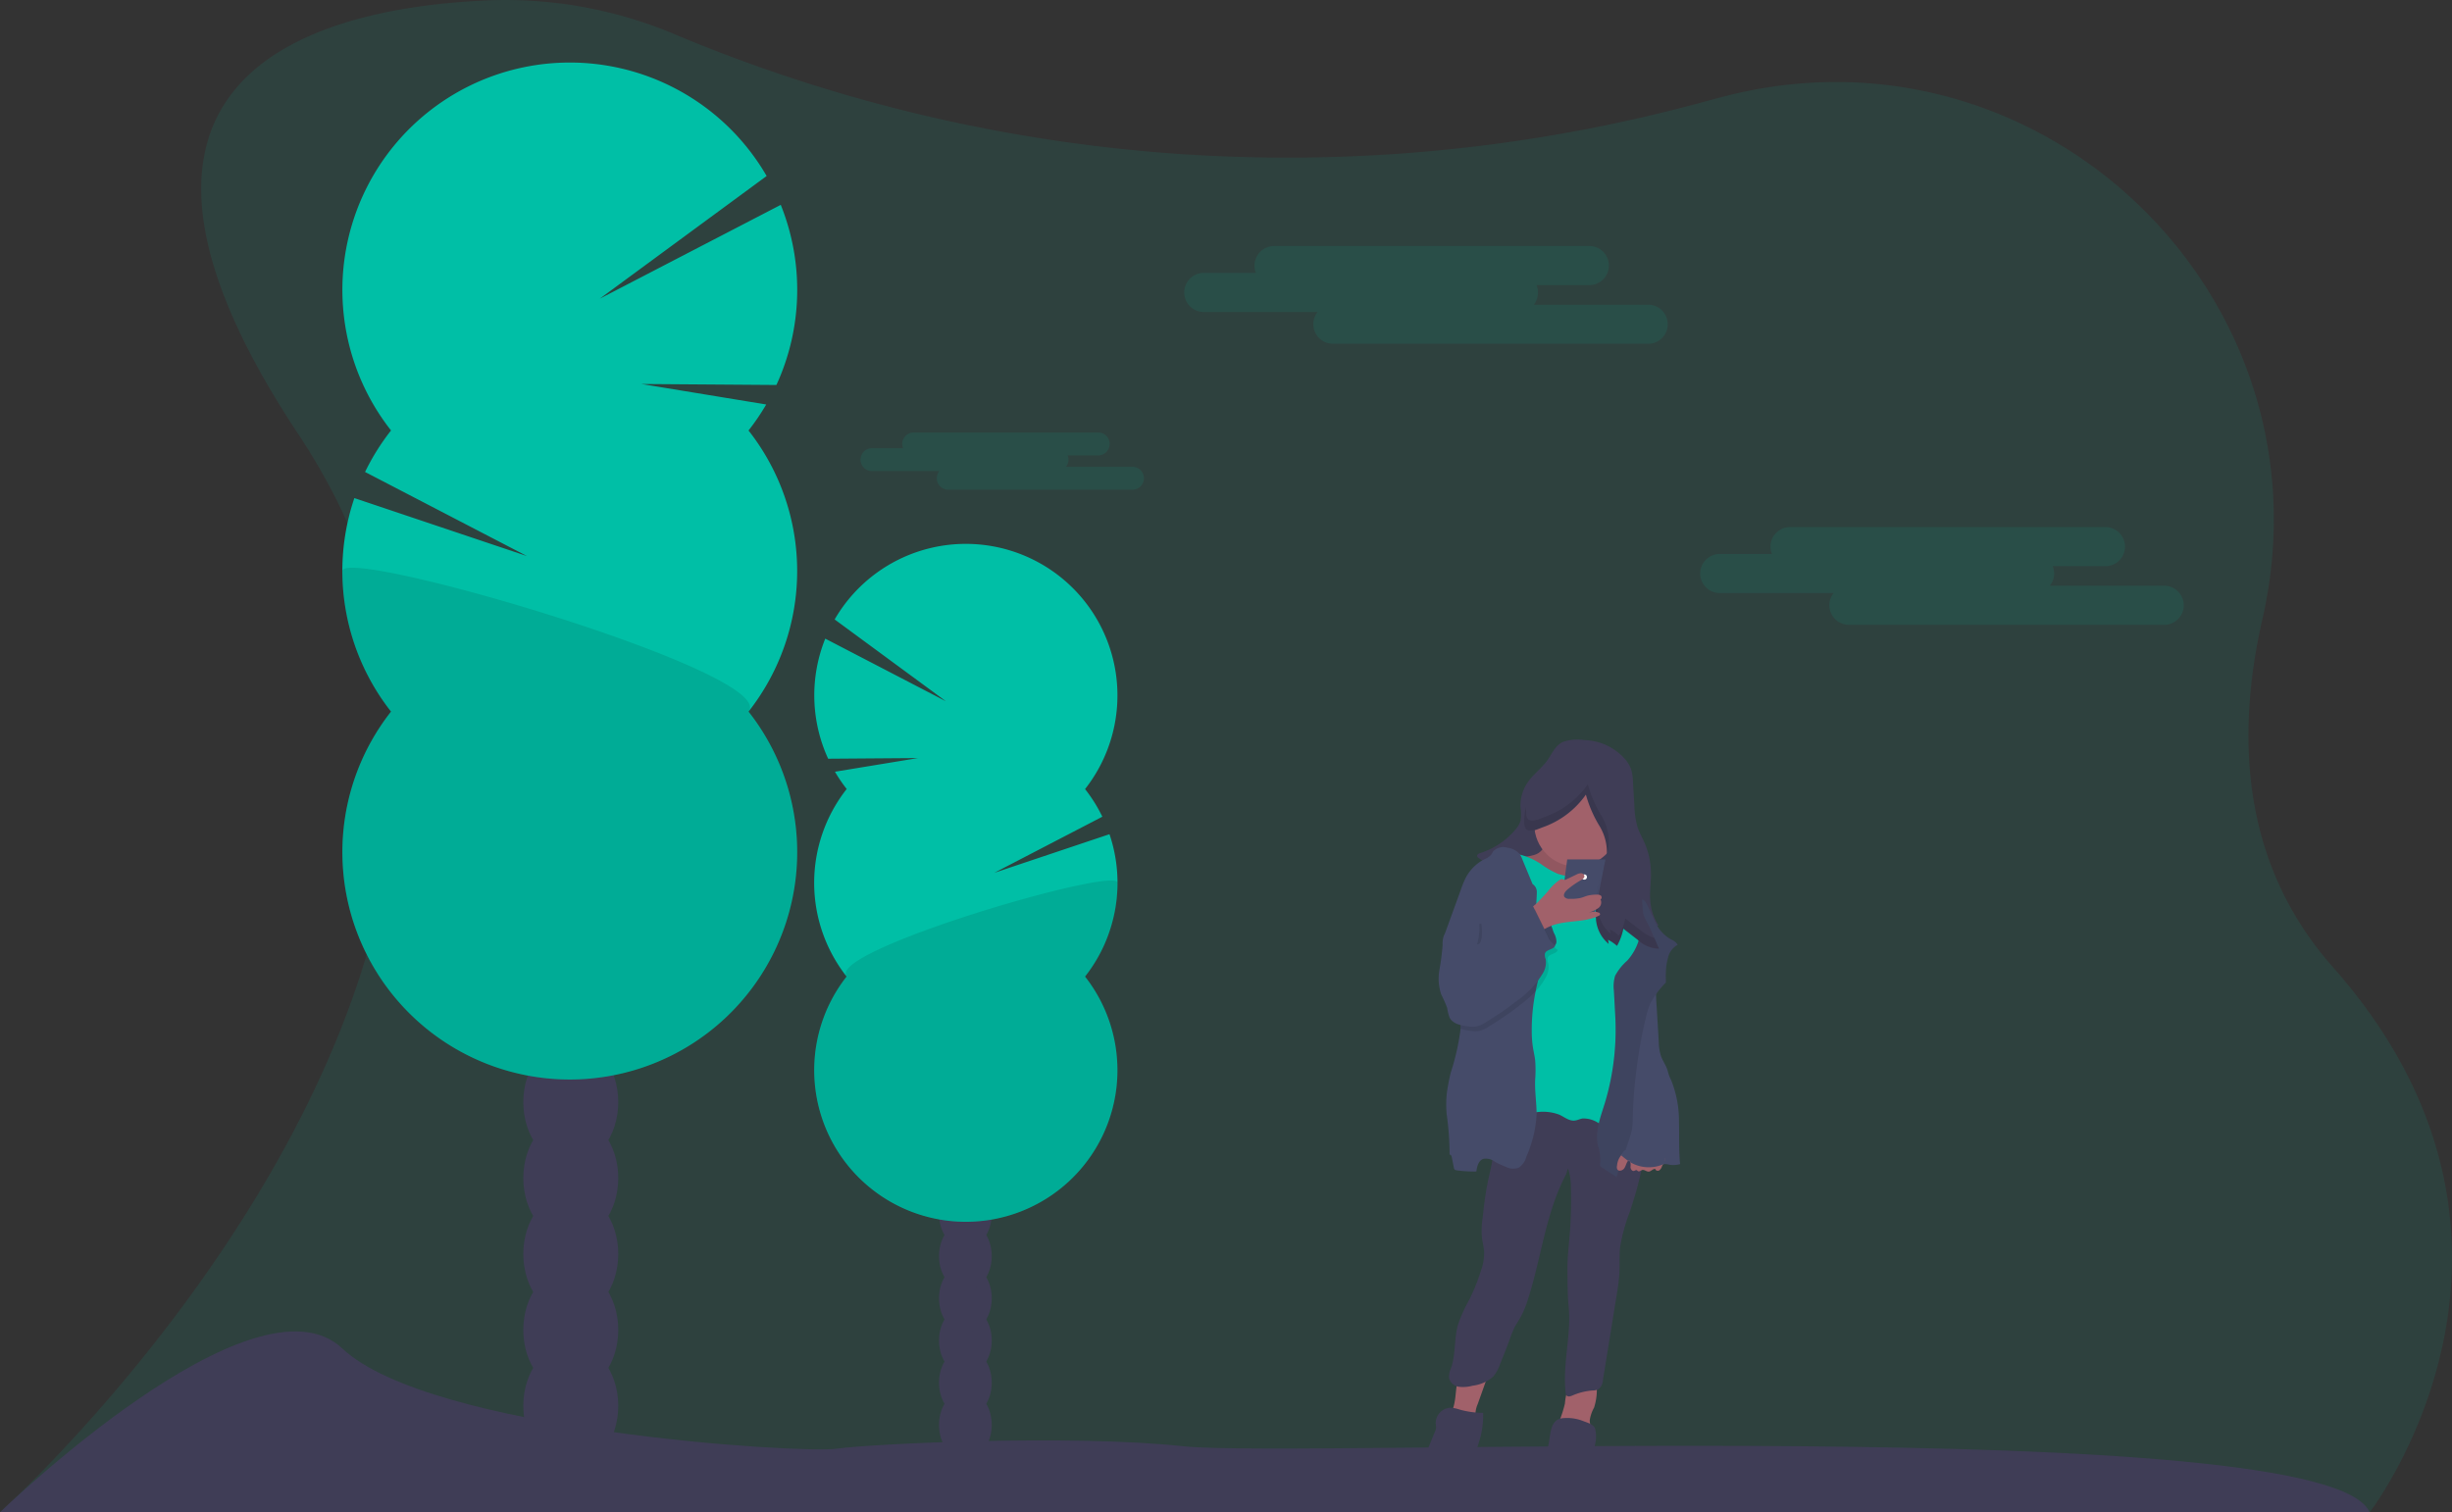 <svg xmlns="http://www.w3.org/2000/svg" width="249.428" height="153.877" viewBox="0 0 249.428 153.877">
  <rect x="0" y="0" width="249.428" height="153.877" fill="#333333" stroke="none"/>
  <g id="undraw_texting_k35o" transform="translate(0 -0.012)">
    <path id="Caminho_740" data-name="Caminho 740" d="M19,245.448H260.053s21.132-27.355-3.741-55.474c-9.23-10.428-9.932-23.322-7.167-35.417,7.474-32.7-22.437-61.631-54.891-53.139-.618.163-1.243.328-1.872.5A160.948,160.948,0,0,1,88,95.214a44.33,44.33,0,0,0-19.49-3.6c-17.3.773-43.514,7.436-19.164,44.137C83.677,187.488,19,245.448,19,245.448Z" transform="translate(-19 -91.56)" fill="#00bfa6" opacity="0.1"/>
    <ellipse id="Elipse_226" data-name="Elipse 226" cx="4.83" cy="6.321" rx="4.83" ry="6.321" transform="translate(53.233 136.74)" fill="#3f3d56"/>
    <ellipse id="Elipse_227" data-name="Elipse 227" cx="4.83" cy="6.321" rx="4.83" ry="6.321" transform="translate(53.233 129.012)" fill="#3f3d56"/>
    <ellipse id="Elipse_228" data-name="Elipse 228" cx="4.83" cy="6.321" rx="4.83" ry="6.321" transform="translate(53.233 121.285)" fill="#3f3d56"/>
    <ellipse id="Elipse_229" data-name="Elipse 229" cx="4.83" cy="6.321" rx="4.83" ry="6.321" transform="translate(53.233 113.557)" fill="#3f3d56"/>
    <ellipse id="Elipse_230" data-name="Elipse 230" cx="4.83" cy="6.321" rx="4.83" ry="6.321" transform="translate(53.233 105.83)" fill="#3f3d56"/>
    <ellipse id="Elipse_231" data-name="Elipse 231" cx="4.83" cy="6.321" rx="4.83" ry="6.321" transform="translate(53.233 98.103)" fill="#3f3d56"/>
    <ellipse id="Elipse_232" data-name="Elipse 232" cx="4.83" cy="6.321" rx="4.83" ry="6.321" transform="translate(53.233 90.375)" fill="#3f3d56"/>
    <ellipse id="Elipse_233" data-name="Elipse 233" cx="2.683" cy="3.512" rx="2.683" ry="3.512" transform="translate(95.52 141.481)" fill="#3f3d56"/>
    <ellipse id="Elipse_234" data-name="Elipse 234" cx="2.683" cy="3.512" rx="2.683" ry="3.512" transform="translate(95.52 137.188)" fill="#3f3d56"/>
    <ellipse id="Elipse_235" data-name="Elipse 235" cx="2.683" cy="3.512" rx="2.683" ry="3.512" transform="translate(95.52 132.895)" fill="#3f3d56"/>
    <ellipse id="Elipse_236" data-name="Elipse 236" cx="2.683" cy="3.512" rx="2.683" ry="3.512" transform="translate(95.52 128.602)" fill="#3f3d56"/>
    <ellipse id="Elipse_237" data-name="Elipse 237" cx="2.683" cy="3.512" rx="2.683" ry="3.512" transform="translate(95.52 124.309)" fill="#3f3d56"/>
    <ellipse id="Elipse_238" data-name="Elipse 238" cx="2.683" cy="3.512" rx="2.683" ry="3.512" transform="translate(95.52 120.016)" fill="#3f3d56"/>
    <ellipse id="Elipse_239" data-name="Elipse 239" cx="2.683" cy="3.512" rx="2.683" ry="3.512" transform="translate(95.52 115.723)" fill="#3f3d56"/>
    <path id="Caminho_741" data-name="Caminho 741" d="M222.557,158.653a23.428,23.428,0,0,0,1.8-2.647l-12.688-2.084,13.725.1a23.182,23.182,0,0,0,.442-18.329l-18.415,9.552L224.4,132.758a23.135,23.135,0,1,0-38.208,25.891,23.166,23.166,0,0,0-2.642,4.224l16.472,8.558-17.561-5.9a23.141,23.141,0,0,0,3.731,21.725,23.133,23.133,0,1,0,36.366,0A23.142,23.142,0,0,0,222.557,158.653Z" transform="translate(-146.414 -114.838)" fill="#00bfa6"/>
    <path id="Caminho_742" data-name="Caminho 742" d="M181.24,361.032a23.03,23.03,0,0,0,4.952,14.3,23.133,23.133,0,1,0,36.366,0C225.658,371.4,181.24,358.435,181.24,361.032Z" transform="translate(-146.415 -302.913)" opacity="0.1"/>
    <path id="Caminho_743" data-name="Caminho 743" d="M408.17,374.335a15.166,15.166,0,0,1-1.2-1.764l8.459-1.391-9.151.069a15.454,15.454,0,0,1-.294-12.22l12.276,6.375-11.321-8.328a15.423,15.423,0,1,1,25.473,17.26,15.379,15.379,0,0,1,1.758,2.812l-10.982,5.705,11.709-3.926a15.423,15.423,0,0,1-2.486,14.485,15.423,15.423,0,1,1-24.256,0,15.431,15.431,0,0,1,0-19.072Z" transform="translate(-322.035 -294.035)" fill="#00bfa6"/>
    <path id="Caminho_744" data-name="Caminho 744" d="M435.731,509.18a15.363,15.363,0,0,1-3.3,9.537,15.423,15.423,0,1,1-24.256,0C406.118,516.1,435.731,507.463,435.731,509.18Z" transform="translate(-322.049 -419.353)" opacity="0.1"/>
    <path id="Caminho_745" data-name="Caminho 745" d="M19,741.11S44.87,716,53.825,724.444s46.766,10.7,50.25,10.2,23.88-1.492,35.323-.249,116.416-3.482,120.645,6.716Z" transform="translate(-19 -587.222)" fill="#3f3d56"/>
    <path id="Caminho_746" data-name="Caminho 746" d="M627.409,214.159H615.775a1.981,1.981,0,0,0,.429-1.245,2,2,0,0,0-.146-.745h5.366a1.99,1.99,0,1,0,0-3.98H589.349a2,2,0,0,0-1.99,1.99,1.952,1.952,0,0,0,.148.745h-5.366a1.992,1.992,0,0,0,0,3.982h11.634a1.975,1.975,0,0,0-.429,1.243,2,2,0,0,0,1.99,1.99h32.073a1.99,1.99,0,0,0,0-3.98Z" transform="translate(-459.749 -183.146)" fill="#00bfa6" opacity="0.1"/>
    <path id="Caminho_747" data-name="Caminho 747" d="M871.929,347.389H860.3a1.981,1.981,0,0,0,.44-1.245,1.959,1.959,0,0,0-.146-.745h5.366a1.99,1.99,0,1,0,0-3.98H833.872a2,2,0,0,0-1.99,1.99,1.949,1.949,0,0,0,.146.745h-5.366a1.992,1.992,0,0,0,0,3.982H838.3a1.974,1.974,0,0,0-.429,1.243,2,2,0,0,0,1.99,1.99h32.073a1.99,1.99,0,0,0,0-3.98Z" transform="translate(-651.783 -287.778)" fill="#00bfa6" opacity="0.1"/>
    <path id="Caminho_748" data-name="Caminho 748" d="M454.618,300.078H447.8a1.157,1.157,0,0,0,.258-.728,1.187,1.187,0,0,0-.086-.429h3.147a1.166,1.166,0,0,0,0-2.331h-18.81a1.17,1.17,0,0,0-1.166,1.166,1.146,1.146,0,0,0,.088.429H428.1a1.166,1.166,0,1,0,0,2.331h6.815a1.157,1.157,0,0,0-.258.728,1.17,1.17,0,0,0,1.166,1.168h18.8a1.168,1.168,0,0,0,0-2.333Z" transform="translate(-339.367 -252.571)" fill="#00bfa6" opacity="0.1"/>
    <path id="Caminho_749" data-name="Caminho 749" d="M707.1,743.07a5.1,5.1,0,0,1-.373,1.288,9.226,9.226,0,0,0,2.277.526.214.214,0,0,0,.146-.021c.058-.045.049-.135.041-.215a2.853,2.853,0,0,1,.236-1.236q.644-1.792,1.271-3.589a3.343,3.343,0,0,0-2.906.429C707.217,740.771,707.243,742.344,707.1,743.07Z" transform="translate(-559.108 -600.534)" fill="#a1616a"/>
    <path id="Caminho_750" data-name="Caminho 750" d="M757.949,751.115a.411.411,0,0,0-.039.159c0,.191.253.258.444.275a12.158,12.158,0,0,1,2.709.565c.107-.318-.043-.659-.047-.992a3.745,3.745,0,0,1,.442-1.307,5.994,5.994,0,0,0,.251-2.428c-.734.049-2.486-.29-2.9.47a6.379,6.379,0,0,0-.318,1.546A11.949,11.949,0,0,1,757.949,751.115Z" transform="translate(-599.302 -606.577)" fill="#a1616a"/>
    <path id="Caminho_751" data-name="Caminho 751" d="M712.536,611.182l-1.932.114a.554.554,0,0,0-.352.1.528.528,0,0,0-.131.337c-.258,1.932.2,3.9-.045,5.836-.1.76-.3,1.5-.455,2.25-.264,1.247-.408,2.516-.552,3.782a8.626,8.626,0,0,0-.073,1.9c.056.532.215,1.052.234,1.586a5.514,5.514,0,0,1-.326,1.854,20.172,20.172,0,0,1-1.2,2.977,14.788,14.788,0,0,0-1.14,2.533c-.4,1.421-.215,2.969-.689,4.366a2.183,2.183,0,0,0-.215,1.054,1.2,1.2,0,0,0,.994.878,3.529,3.529,0,0,0,1.393-.105,3.883,3.883,0,0,0,2.084-.906,3.816,3.816,0,0,0,.7-1.249c.35-.859.7-1.73,1.017-2.606a9.906,9.906,0,0,1,.494-1.213c.176-.335.4-.644.582-.979a9.953,9.953,0,0,0,.747-1.8c1.378-4.229,1.8-8.8,3.881-12.729.1-.187.112-.429.215-.605a6.257,6.257,0,0,1,.288,1.977,41.544,41.544,0,0,1-.11,4.566c-.086,1.108-.215,2.213-.24,3.325,0,.507,0,1.015.011,1.524v.414c.017.723.034,1.447.105,2.166.3,2.971-.633,5.86-.3,8.827a.514.514,0,0,0,.1.292c.144.155.4.071.595-.013a6.387,6.387,0,0,1,2.031-.506,1.37,1.37,0,0,0,.616-.137,1.259,1.259,0,0,0,.453-.942q.7-4.334,1.4-8.668a20.683,20.683,0,0,0,.266-2.089c.054-.91-.013-1.825.075-2.73a18.21,18.21,0,0,1,1.035-3.735c.2-.644.406-1.277.59-1.921s.354-1.312.5-1.973a9.534,9.534,0,0,0,.281-3.5,3.9,3.9,0,0,0-1.827-2.878,6.644,6.644,0,0,0-2.5-.571c-2.445-.268-4.881-.859-7.33-.644C713.38,611.371,712.974,611.156,712.536,611.182Z" transform="translate(-558.256 -499.634)" fill="#3f3d56"/>
    <path id="Caminho_752" data-name="Caminho 752" d="M697.255,766.546a2.753,2.753,0,0,0,.3-.644l.792-2.146A18.668,18.668,0,0,0,699,761.8a9.186,9.186,0,0,0,.262-2.43,9.052,9.052,0,0,1-2.385-.335,3.685,3.685,0,0,0-.906-.191,1.576,1.576,0,0,0-1.528,1.668,2.393,2.393,0,0,1,.034.391,1.221,1.221,0,0,1-.112.376l-.846,2.061a4.522,4.522,0,0,0-.429,1.589C693.027,766.851,696.038,768.3,697.255,766.546Z" transform="translate(-548.393 -615.598)" fill="#3f3d56"/>
    <path id="Caminho_753" data-name="Caminho 753" d="M750.392,770.209a3.683,3.683,0,0,0,0,.972,2.166,2.166,0,0,0,1.966,1.661,2.818,2.818,0,0,0,2.385-1.174,2.531,2.531,0,0,0,.4-.762,3.946,3.946,0,0,0,.133-.809l.341-3.613a3.281,3.281,0,0,0,0-1.717c-.215-.406-.736-.539-1.138-.691a4.474,4.474,0,0,0-2.108-.316c-1.251.105-1.239,1.382-1.427,2.4Q750.572,768.176,750.392,770.209Z" transform="translate(-593.373 -619.448)" fill="#3f3d56"/>
    <path id="Caminho_754" data-name="Caminho 754" d="M726.139,444.291c-.577.809-1.419,1.4-1.986,2.222a4.175,4.175,0,0,0-.732,2.544,4.764,4.764,0,0,1,0,1.387,2.466,2.466,0,0,1-.554.919,7.714,7.714,0,0,1-3.527,2.344c-.165.052-.371.163-.331.331a.341.341,0,0,0,.152.174l2.79,2a35.47,35.47,0,0,0,5.1,3.239,18.1,18.1,0,0,0,10.411,1.638,5.43,5.43,0,0,1-.826-2.361c-.107-1.009.073-2.026.054-3.042a7.861,7.861,0,0,0-.644-3.005c-.24-.552-.545-1.073-.73-1.646a8.523,8.523,0,0,1-.309-2.146l-.144-2.4a4.848,4.848,0,0,0-.2-1.316,3.261,3.261,0,0,0-.511-.906,5.686,5.686,0,0,0-4.2-2.046,4.569,4.569,0,0,0-2.235.191C726.929,442.791,726.612,443.634,726.139,444.291Z" transform="translate(-568.749 -366.9)" fill="#3f3d56"/>
    <path id="Caminho_755" data-name="Caminho 755" d="M736.919,488.551a1.6,1.6,0,0,1-1.007.936,4.746,4.746,0,0,1-1.4.215l-1.024.047a.446.446,0,0,0-.316.094.369.369,0,0,0-.09.23,2.273,2.273,0,0,0,.571,1.5,10.133,10.133,0,0,0,3.827,3.507,6.313,6.313,0,0,0,7.277-1.468.644.644,0,0,0,.2-.358.6.6,0,0,0-.309-.5c-.339-.251-.738-.414-1.073-.663a3.22,3.22,0,0,1-1.166-1.762,5.3,5.3,0,0,1-.1-2.136c-1.273-.363-2.66-.075-3.935-.429-.3-.082-.859-.395-1.172-.215S737.018,488.246,736.919,488.551Z" transform="translate(-579.795 -402.497)" fill="#a1616a"/>
    <path id="Caminho_756" data-name="Caminho 756" d="M736.919,488.551a1.6,1.6,0,0,1-1.007.936,4.746,4.746,0,0,1-1.4.215l-1.024.047a.446.446,0,0,0-.316.094.369.369,0,0,0-.09.23,2.273,2.273,0,0,0,.571,1.5,10.133,10.133,0,0,0,3.827,3.507,6.313,6.313,0,0,0,7.277-1.468.644.644,0,0,0,.2-.358.6.6,0,0,0-.309-.5c-.339-.251-.738-.414-1.073-.663a3.22,3.22,0,0,1-1.166-1.762,5.3,5.3,0,0,1-.1-2.136c-1.273-.363-2.66-.075-3.935-.429-.3-.082-.859-.395-1.172-.215S737.018,488.246,736.919,488.551Z" transform="translate(-579.795 -402.497)" opacity="0.1"/>
    <circle id="Elipse_240" data-name="Elipse 240" cx="4.287" cy="4.287" r="4.287" transform="translate(156.073 79.606)" fill="#a1616a"/>
    <path id="Caminho_757" data-name="Caminho 757" d="M738.194,497.445a14.065,14.065,0,0,1-2.46.8,4.735,4.735,0,0,1-2.554-.14,8.893,8.893,0,0,1-1.582-.9,6.755,6.755,0,0,0-2.911-1.176,1.961,1.961,0,0,0-1.417.3,1.932,1.932,0,0,0-.625,1.288,8.889,8.889,0,0,0,.318,3.061c.822,3.831,1.288,7.839.367,11.651-.483,2.024.039,4.13.109,6.21a7.432,7.432,0,0,0,.281,2.114,2.554,2.554,0,0,0,1.337,1.586,4.182,4.182,0,0,0,1.966.124,4.652,4.652,0,0,1,2.325.258c.507.236.981.644,1.535.595.283-.026.541-.172.822-.215a2.781,2.781,0,0,1,1.618.468A10.017,10.017,0,0,0,741.4,524.5c.723-1.7.35-3.617.429-5.465.032-.691.135-1.378.176-2.069a23.142,23.142,0,0,0-.032-2.5l-.262-5.624c-.075-1.53.706-3.029.644-4.557a13.8,13.8,0,0,0-.294-2.116c-.047-.236-.1-.47-.163-.7a8.464,8.464,0,0,0-3.13-3.849A.629.629,0,0,0,738.194,497.445Z" transform="translate(-574.715 -409.184)" fill="#00bfa6"/>
    <path id="Caminho_758" data-name="Caminho 758" d="M712.9,520.337a12.246,12.246,0,0,1-1.054,4.366,1.86,1.86,0,0,1-.779,1.105,1.617,1.617,0,0,1-1.288-.088,8.671,8.671,0,0,1-1.1-.509,1.524,1.524,0,0,0-1.2-.307c-.492.167-.644.779-.71,1.288a13.623,13.623,0,0,1-2.007-.122.377.377,0,0,1-.176-.056.372.372,0,0,1-.112-.24c-.069-.358-.14-.715-.215-1.073-.021-.112-.1-.26-.215-.215a29.846,29.846,0,0,0-.3-4.164,11.047,11.047,0,0,1,.022-2.114,20.474,20.474,0,0,1,.4-2.089,23.965,23.965,0,0,0,1-4.463,5.045,5.045,0,0,0-.058-.9q-.455-2.81-.906-5.624c-.077-.468-.152-.94-.262-1.4-.082-.343-.159-.676-.247-1.007-.054-.2-.112-.4-.178-.6l1.717-4.722a8.668,8.668,0,0,1,.472-1.131,4.426,4.426,0,0,1,1.921-1.874,1.733,1.733,0,0,0,.644-.429c.084-.109.135-.243.215-.356a1.418,1.418,0,0,1,1.44-.369,1.963,1.963,0,0,1,1.254.644,2.528,2.528,0,0,1,.275.558q.515,1.249,1.035,2.5a.946.946,0,0,1,.429.859c0,.618-.088,1.234-.062,1.852a.469.469,0,0,0,.013.133c.077.556.47,1.024.6,1.582.511,2.136-.234,4.334-.672,6.493-.017.086-.034.17-.049.255a19.5,19.5,0,0,0-.343,3.806,10.884,10.884,0,0,0,.112,1.584c.071.461.185.917.236,1.382a12.784,12.784,0,0,1,0,1.945C712.7,517.993,712.887,519.163,712.9,520.337Z" transform="translate(-556.587 -406.977)" fill="#454b69"/>
    <path id="Caminho_759" data-name="Caminho 759" d="M749.9,528.784a1.849,1.849,0,0,1,.245.859.571.571,0,0,1-.129.356.537.537,0,0,1-.492.135,1.35,1.35,0,0,1-.479-.215,1.11,1.11,0,0,1-.457-.459,1.2,1.2,0,0,1-.069-.288l-.114-.726a.928.928,0,0,1,0-.429c.1-.3.53-.826.859-.569S749.741,528.44,749.9,528.784Z" transform="translate(-591.82 -433.821)" fill="#454b69"/>
    <path id="Caminho_760" data-name="Caminho 760" d="M784.037,522.626c-.127-.331-.5-.47-.814-.644a3.8,3.8,0,0,1-1.43-1.638c-.339-.653-.592-1.348-.959-1.983a.773.773,0,0,0-.245-.292.3.3,0,0,0-.356.021.387.387,0,0,0-.079.2,4.605,4.605,0,0,0,.131,1.427,5.564,5.564,0,0,1-1.361,4.508,5.459,5.459,0,0,0-1.234,1.541,3.631,3.631,0,0,0-.129,1.5l.148,2.739a25.889,25.889,0,0,1-.934,8.262c-.429,1.545-1.155,3.106-.859,4.682a5.169,5.169,0,0,1,.266,1.807.617.617,0,0,0,0,.352.514.514,0,0,0,.215.2l1.427.932,1.288-3.814a7.048,7.048,0,0,0,.285-1,7.608,7.608,0,0,0,.084-1.172,49.483,49.483,0,0,1,1.324-10.183,7.814,7.814,0,0,1,.429-1.408,8.63,8.63,0,0,1,1.612-2.2c.015-.316-.026-.631,0-.949a6.077,6.077,0,0,1,.234-1.636A1.967,1.967,0,0,1,784.037,522.626Z" transform="translate(-613.39 -426.47)" fill="#454b69"/>
    <path id="Caminho_761" data-name="Caminho 761" d="M788.489,556.08a19.38,19.38,0,0,0,.041,2.711l.215,3.593a5.164,5.164,0,0,0,.215,1.419c.172.489.489.919.655,1.412.056.167.094.343.15.513a6,6,0,0,0,.258.6,11.126,11.126,0,0,1,.779,4.2c.041,1.432-.032,2.868.114,4.293a2.593,2.593,0,0,1-1.14.056,1.594,1.594,0,0,0-.429-.058,1.354,1.354,0,0,0-.361.1,3.716,3.716,0,0,1-3.119-.279,6.21,6.21,0,0,1-.8-.584,2.443,2.443,0,0,1-.545-.577,2.147,2.147,0,0,1-.247-1.043,16.974,16.974,0,0,1,.754-4.293,39.952,39.952,0,0,0,.644-4.162,54.458,54.458,0,0,1,.644-6.156,1.7,1.7,0,0,1,.343-.8,1.72,1.72,0,0,1,.554-.356C787.634,556.471,788.061,556.277,788.489,556.08Z" transform="translate(-620.007 -456.361)" fill="#454b69"/>
    <path id="Caminho_762" data-name="Caminho 762" d="M784.037,522.626c-.127-.331-.5-.47-.814-.644a3.8,3.8,0,0,1-1.43-1.638c-.339-.653-.592-1.348-.959-1.983a.773.773,0,0,0-.245-.292.3.3,0,0,0-.356.021.387.387,0,0,0-.079.2,4.605,4.605,0,0,0,.131,1.427,5.564,5.564,0,0,1-1.361,4.508,5.459,5.459,0,0,0-1.234,1.541,3.631,3.631,0,0,0-.129,1.5l.148,2.739a25.889,25.889,0,0,1-.934,8.262c-.429,1.545-1.155,3.106-.859,4.682a5.169,5.169,0,0,1,.266,1.807.617.617,0,0,0,0,.352.514.514,0,0,0,.215.2l1.427.932,1.288-3.814a7.048,7.048,0,0,0,.285-1,7.608,7.608,0,0,0,.084-1.172,49.483,49.483,0,0,1,1.324-10.183,7.814,7.814,0,0,1,.429-1.408,8.63,8.63,0,0,1,1.612-2.2c.015-.316-.026-.631,0-.949a6.077,6.077,0,0,1,.234-1.636A1.967,1.967,0,0,1,784.037,522.626Z" transform="translate(-613.39 -426.47)" opacity="0.1"/>
    <path id="Caminho_763" data-name="Caminho 763" d="M789.812,638.577a.766.766,0,0,1-.279.4c-.144.082-.378.013-.391-.152-.24-.032-.429.251-.661.27s-.446-.215-.674-.163c-.146.039-.283.193-.416.125-.056-.028-.09-.088-.148-.109-.092-.03-.18.056-.275.077-.2.045-.346-.2-.352-.4a1.384,1.384,0,0,0-.041-.605.129.129,0,0,0-.062-.069c-.064-.03-.135.03-.178.088-.159.215-.2.513-.365.736s-.545.328-.691.1a.547.547,0,0,1-.03-.389,1.86,1.86,0,0,1,.8-1.4,2.188,2.188,0,0,1,1.417-.034q.985.215,1.968.444c.174.041.59.062.665.264S789.88,638.4,789.812,638.577Z" transform="translate(-620.755 -519.872)" fill="#a1616a"/>
    <path id="Caminho_764" data-name="Caminho 764" d="M747.6,455.888a12.585,12.585,0,0,0,1.406,3.231,5.017,5.017,0,0,1,.665,3.394,11.819,11.819,0,0,1-.429,1.157,10.926,10.926,0,0,0-.442,2.056,10.809,10.809,0,0,0-.17,2.866,3.619,3.619,0,0,0,1.288,2.49l-.06-.429a4.771,4.771,0,0,1,.908.625,5.763,5.763,0,0,0,.644-1.749l1.458,1.131a3.147,3.147,0,0,0,2.164.914l-.644-1.483c-.178-.412-.356-.822-.567-1.219a3.834,3.834,0,0,1-.348-.743,3.356,3.356,0,0,1-.094-.687,47.9,47.9,0,0,0-2.108-11.162,9.307,9.307,0,0,0-1.015-2.361,2.958,2.958,0,0,0-.846-.874,4.1,4.1,0,0,0-1.822-.479,5.62,5.62,0,0,0-1.329-.03,4.077,4.077,0,0,0-1.288.442A6.869,6.869,0,0,0,742,455.925a5.839,5.839,0,0,0-.672,2.982c.084,1.095,1.127.6,1.831.324A9.009,9.009,0,0,0,747.6,455.888Z" transform="translate(-586.277 -375.022)" fill="#3f3d56"/>
    <path id="Caminho_765" data-name="Caminho 765" d="M749.9,528.784a1.849,1.849,0,0,1,.245.859.571.571,0,0,1-.129.356.537.537,0,0,1-.492.135,1.35,1.35,0,0,1-.479-.215,1.11,1.11,0,0,1-.457-.459,1.2,1.2,0,0,1-.069-.288l-.114-.726a.928.928,0,0,1,0-.429c.1-.3.53-.826.859-.569S749.741,528.44,749.9,528.784Z" transform="translate(-591.82 -433.821)" opacity="0.1"/>
    <path id="Caminho_766" data-name="Caminho 766" d="M739.765,407.39l-.8,6.03,3.537-.215,1.151-5.815Z" transform="translate(-580.341 -319.934)" fill="#454b69"/>
    <circle id="Elipse_241" data-name="Elipse 241" cx="0.268" cy="0.268" r="0.268" transform="translate(160.896 88.982)" fill="#fff"/>
    <g id="Grupo_28" data-name="Grupo 28" transform="translate(155.039 79.821)" opacity="0.1">
      <path id="Caminho_767" data-name="Caminho 767" d="M749.732,470.324c.036-.105.069-.215.1-.318a5.034,5.034,0,0,0-.668-3.4,12.771,12.771,0,0,1-1.4-3.231,8.978,8.978,0,0,1-4.439,3.34c-.7.273-1.749.768-1.833-.324a4.4,4.4,0,0,1,0-.732,5.087,5.087,0,0,0-.193,1.749c.084,1.095,1.127.6,1.831.324a8.952,8.952,0,0,0,4.439-3.338,12.357,12.357,0,0,0,1.406,3.22A5.914,5.914,0,0,1,749.732,470.324Z" transform="translate(-741.282 -463.38)"/>
      <path id="Caminho_768" data-name="Caminho 768" d="M779.655,513.022q-.73-.562-1.457-1.131a5.748,5.748,0,0,1-.644,1.752,4.719,4.719,0,0,0-.908-.627l.06.429a3.653,3.653,0,0,1-1.288-2.49,10.63,10.63,0,0,1,.167-2.866c.015-.1.032-.215.047-.309-.1.429-.167.882-.234,1.327a10.815,10.815,0,0,0-.17,2.866,3.619,3.619,0,0,0,1.288,2.49l-.06-.429a4.889,4.889,0,0,1,.908.627,5.8,5.8,0,0,0,.644-1.749q.73.565,1.458,1.131a3.157,3.157,0,0,0,2.164.914l-.464-1.073A4.3,4.3,0,0,1,779.655,513.022Z" transform="translate(-767.909 -498.25)"/>
    </g>
    <path id="Caminho_769" data-name="Caminho 769" d="M744.53,507.3a5.063,5.063,0,0,1,1.2-1.146.36.36,0,0,1,.247-.069c.069.015.127.067.2.079a.393.393,0,0,0,.232-.056l.992-.477a1.051,1.051,0,0,1,.474-.137.348.348,0,0,1,.346.3c0,.185-.182.309-.346.4a9.276,9.276,0,0,0-1.391.97c-.215.191-.459.507-.292.751a.644.644,0,0,0,.545.182,4.377,4.377,0,0,0,1.073-.082c.283-.071.55-.2.835-.264a4.107,4.107,0,0,1,.8-.079.644.644,0,0,1,.449.1c.118.1.107.343-.045.373a.7.7,0,0,1-.255.921c-.281.215-.644.3-.938.485a1.209,1.209,0,0,1,1.054-.039.214.214,0,0,1,.1.12c.019.1-.088.178-.182.215-1.408.657-3.076.429-4.551.917a4.842,4.842,0,0,0-1.691.977c.23-.215-1.185-1.717-1.062-2.146.1-.352.809-.8,1.073-1.073Q743.978,507.937,744.53,507.3Z" transform="translate(-587.047 -416.63)" fill="#a1616a"/>
    <path id="Caminho_770" data-name="Caminho 770" d="M714.676,527.494a1.147,1.147,0,0,0,.075.575,2.1,2.1,0,0,1-.288,1.436,6.225,6.225,0,0,1-1,1.372,13.241,13.241,0,0,1-1.516,1.344,32.624,32.624,0,0,1-3.306,2.28,2.752,2.752,0,0,1-.955.419,2.86,2.86,0,0,1-.8-.013,4.622,4.622,0,0,1-1.05-.215,5.057,5.057,0,0,0-.058-.9q-.455-2.81-.906-5.624c-.077-.468-.152-.94-.262-1.4-.082-.343-.159-.676-.247-1.007v-.024c.215-.541.844-.884.906-1.46.908-.086,1.76-.187,2.67-.271a6.012,6.012,0,0,1-.174,2.542.333.333,0,0,0,.333-.2c.066-.122.088-.264.144-.393.215-.489.844-.605,1.288-.889.781-.485,1.118-1.537,1.96-1.9a.307.307,0,0,1,.2-.034c.185.049.215.373.414.361a.283.283,0,0,0,.159-.09c.343-.311.773-.569,1.114-.878.047.092.092.185.137.277q.717,1.451,1.432,2.9a2.066,2.066,0,0,0,.766.979C715.563,527.109,714.811,527.058,714.676,527.494Z" transform="translate(-557.247 -430.005)" opacity="0.1"/>
    <path id="Caminho_771" data-name="Caminho 771" d="M702.23,522.168c-.06.577-.693.921-.906,1.462a2.618,2.618,0,0,0-.105.889,24.542,24.542,0,0,1-.322,2.518,5.106,5.106,0,0,0,.18,2.507,12.472,12.472,0,0,1,.607,1.38,4.8,4.8,0,0,0,.245.979c.333.644,1.181.811,1.908.891a2.863,2.863,0,0,0,.8.013,2.79,2.79,0,0,0,.957-.419,32.824,32.824,0,0,0,3.3-2.28,8.99,8.99,0,0,0,2.52-2.715,2.113,2.113,0,0,0,.29-1.436,1.1,1.1,0,0,1-.075-.575c.135-.429.884-.384,1.047-.811a2.033,2.033,0,0,1-.764-.977l-1.569-3.183c-.343.311-.773.569-1.114.88a.3.3,0,0,1-.161.09c-.191.013-.23-.311-.414-.361a.313.313,0,0,0-.2.032c-.844.367-1.181,1.419-1.962,1.9-.455.283-1.073.4-1.288.889-.056.127-.077.27-.144.393a.333.333,0,0,1-.333.215,5.985,5.985,0,0,0,.174-2.541C703.992,521.983,703.14,522.084,702.23,522.168Z" transform="translate(-554.471 -428.348)" fill="#454b69"/>
    <path id="Caminho_772" data-name="Caminho 772" d="M791.311,637.835c.058-.021.116-.045.174-.062a.713.713,0,0,0,.193-.773c-.075-.2-.492-.215-.665-.264q-.983-.236-1.968-.442a2.132,2.132,0,0,0-1.417.032c-.159.084-.29.363-.4.5l.165.142c.178.148.361.294.549.429a.135.135,0,0,1,.142-.045.129.129,0,0,1,.062.069.432.432,0,0,1,.045.135A3.7,3.7,0,0,0,791.311,637.835Z" transform="translate(-622.329 -519.274)" fill="#454b69"/>
  </g>
</svg>
